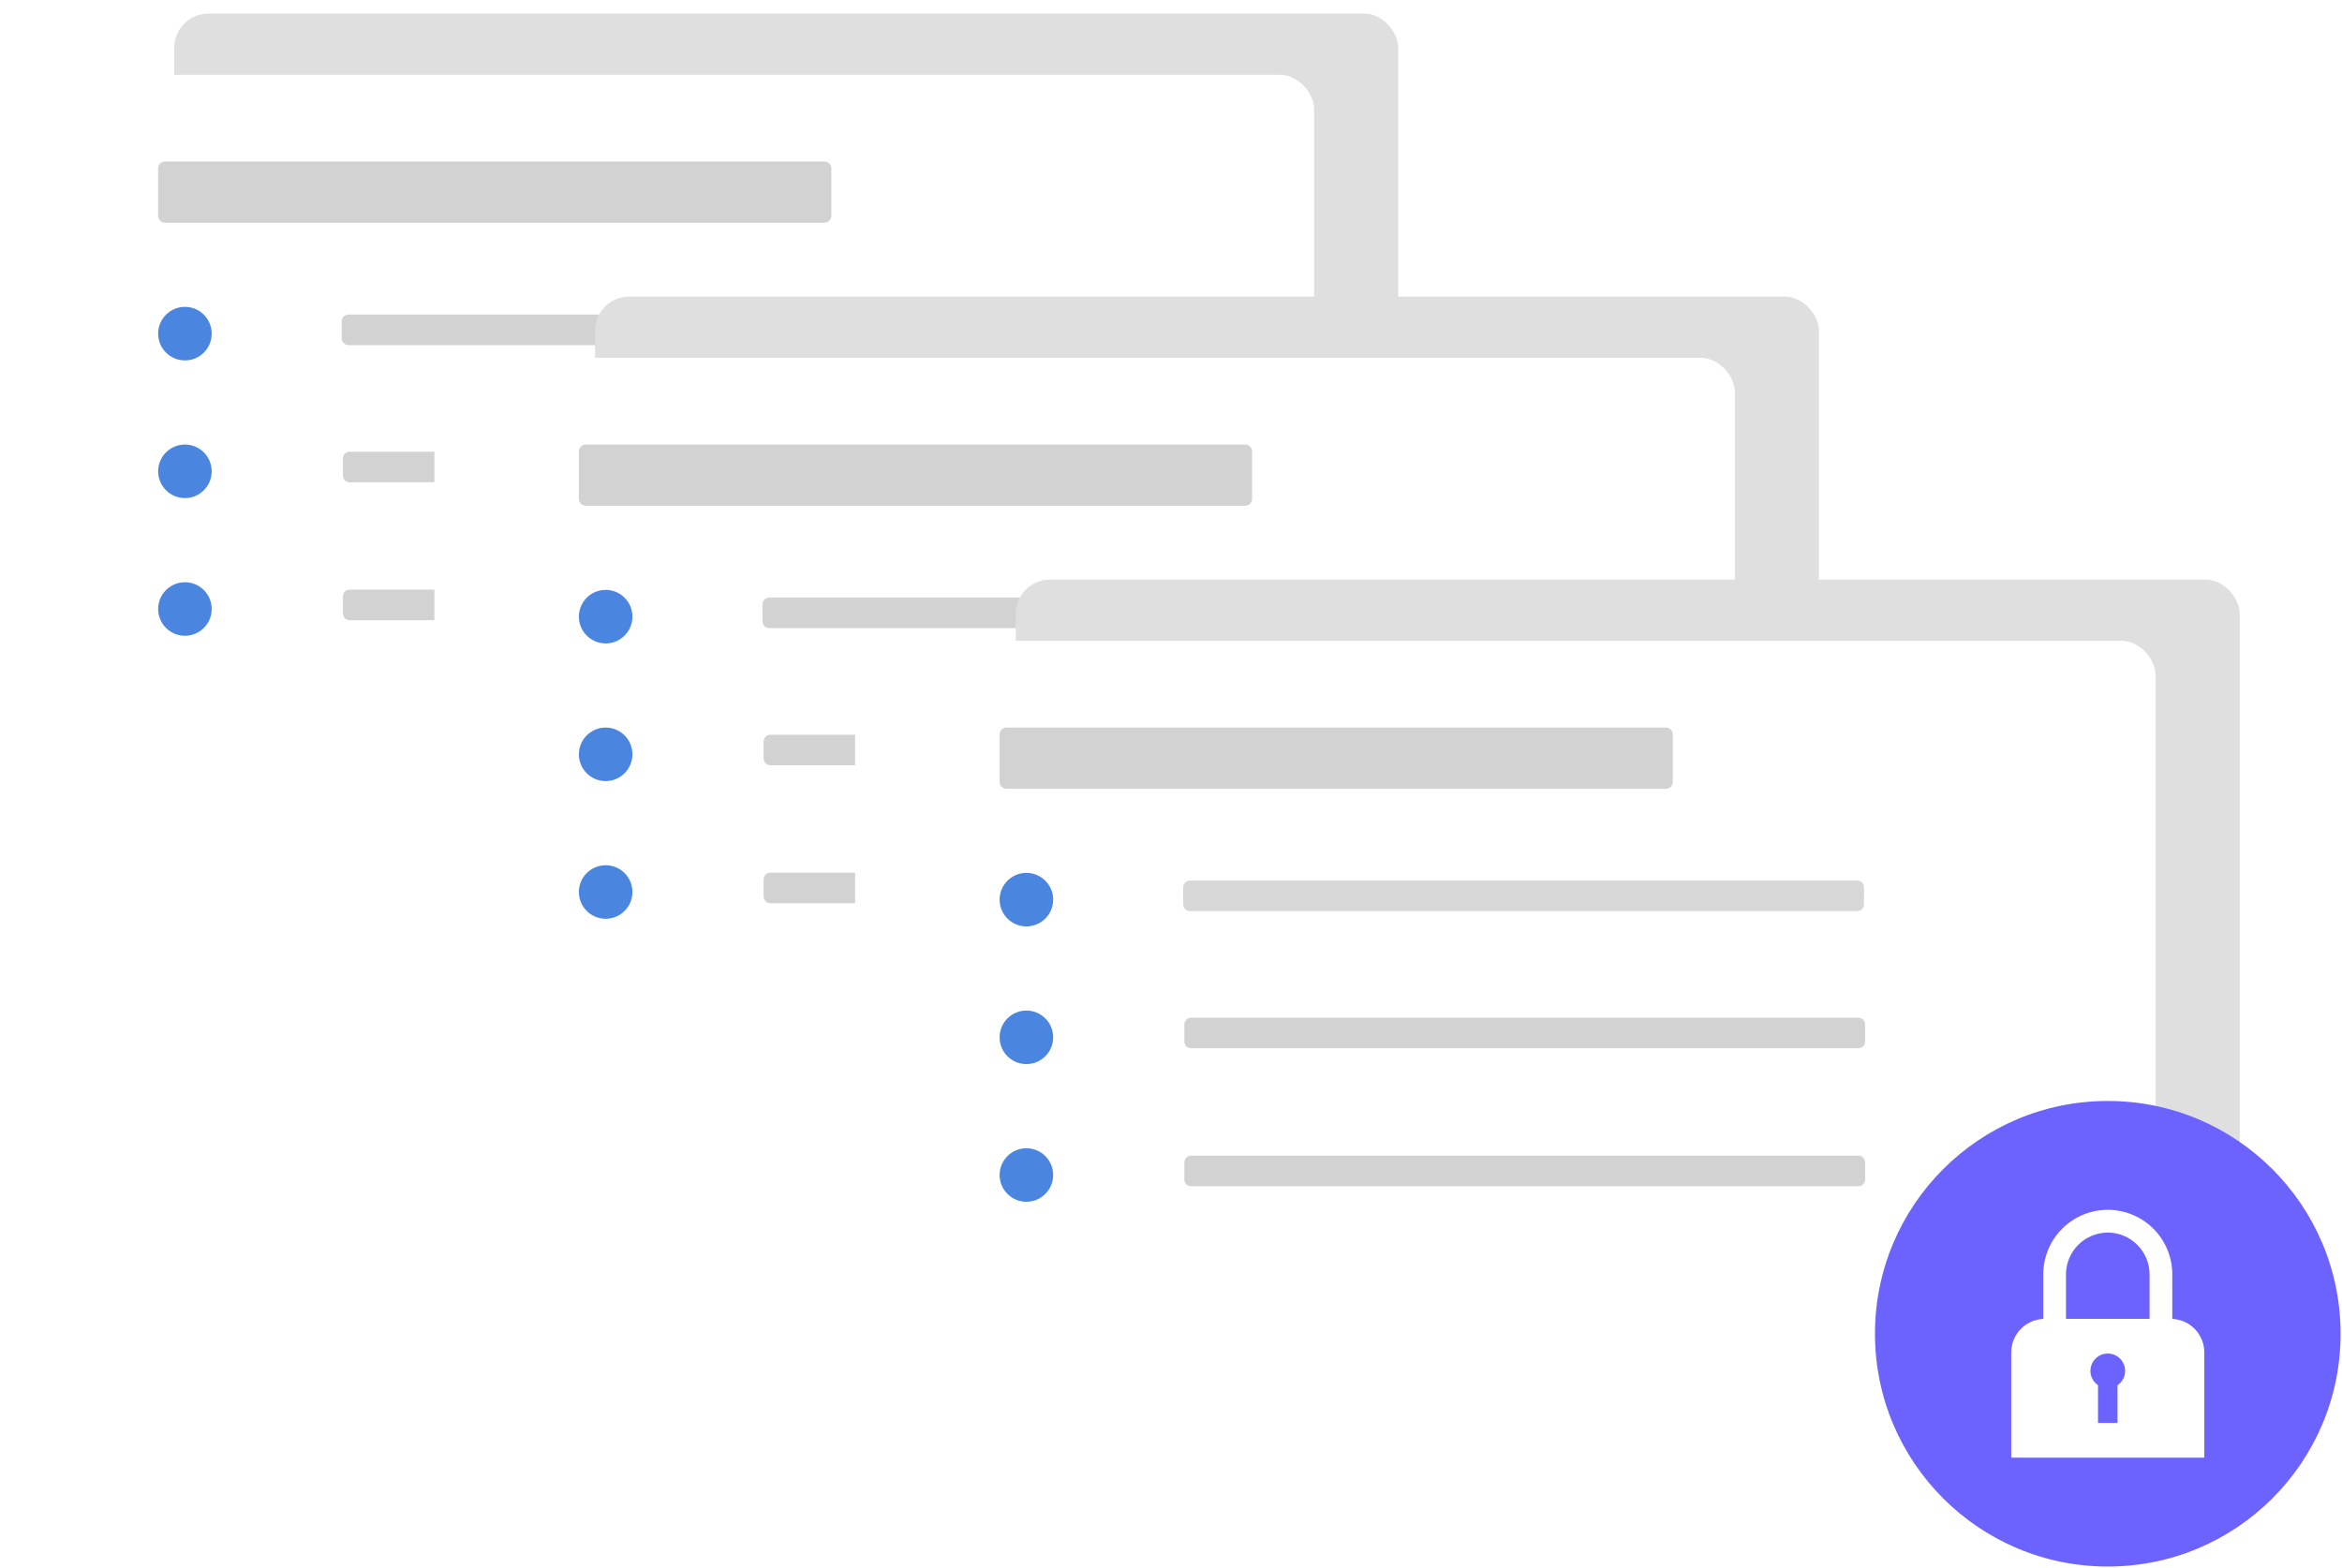 <svg width="687" height="460" viewBox="0 0 687 460" fill="none" xmlns="http://www.w3.org/2000/svg">
<g filter="url(#filter0_d_3529_44)">
<rect x="53.121" y="7" width="359.037" height="201.958" rx="10" fill="#DFDFDF"/>
</g>
<g filter="url(#filter1_d_3529_44)">
<rect x="6" y="24.951" width="381.477" height="201.958" rx="10" fill="white"/>
</g>
<path d="M54.245 105.735C58.582 105.735 62.099 102.219 62.099 97.881C62.099 93.544 58.582 90.027 54.245 90.027C49.907 90.027 46.391 93.544 46.391 97.881C46.391 102.219 49.907 105.735 54.245 105.735Z" fill="#4A85DF"/>
<path d="M54.245 146.126C58.582 146.126 62.099 142.61 62.099 138.272C62.099 133.934 58.582 130.418 54.245 130.418C49.907 130.418 46.391 133.934 46.391 138.272C46.391 142.61 49.907 146.126 54.245 146.126Z" fill="#4A85DF"/>
<path d="M54.245 186.52C58.582 186.52 62.099 183.004 62.099 178.666C62.099 174.329 58.582 170.812 54.245 170.812C49.907 170.812 46.391 174.329 46.391 178.666C46.391 183.004 49.907 186.52 54.245 186.52Z" fill="#4A85DF"/>
<path d="M297.96 92.273H102.246C101.142 92.273 100.246 93.169 100.246 94.273V99.249C100.246 100.354 101.142 101.249 102.246 101.249H297.96C299.065 101.249 299.96 100.354 299.96 99.249V94.273C299.96 93.169 299.065 92.273 297.96 92.273Z" fill="#D2D2D2"/>
<path d="M298.296 132.518H102.582C101.477 132.518 100.582 133.413 100.582 134.518V139.494C100.582 140.598 101.477 141.494 102.582 141.494H298.296C299.401 141.494 300.296 140.598 300.296 139.494V134.518C300.296 133.413 299.401 132.518 298.296 132.518Z" fill="#D2D2D2"/>
<path d="M298.296 172.984H102.582C101.477 172.984 100.582 173.88 100.582 174.984V179.96C100.582 181.065 101.477 181.96 102.582 181.96H298.296C299.401 181.96 300.296 181.065 300.296 179.96V174.984C300.296 173.88 299.401 172.984 298.296 172.984Z" fill="#D2D2D2"/>
<path d="M241.861 47.391H48.391C47.286 47.391 46.391 48.286 46.391 49.391V63.343C46.391 64.447 47.286 65.343 48.391 65.343H241.861C242.966 65.343 243.861 64.447 243.861 63.343V49.391C243.861 48.286 242.966 47.391 241.861 47.391Z" fill="#D2D2D2"/>
<g filter="url(#filter2_d_3529_44)">
<rect x="176.539" y="90.029" width="359.037" height="201.958" rx="10" fill="#DFDFDF"/>
</g>
<g filter="url(#filter3_d_3529_44)">
<rect x="129.418" y="107.98" width="381.477" height="201.958" rx="10" fill="white"/>
</g>
<path d="M177.663 188.765C182 188.765 185.516 185.248 185.516 180.911C185.516 176.573 182 173.057 177.663 173.057C173.325 173.057 169.809 176.573 169.809 180.911C169.809 185.248 173.325 188.765 177.663 188.765Z" fill="#4A85DF"/>
<path d="M177.663 229.155C182 229.155 185.516 225.639 185.516 221.301C185.516 216.964 182 213.447 177.663 213.447C173.325 213.447 169.809 216.964 169.809 221.301C169.809 225.639 173.325 229.155 177.663 229.155Z" fill="#4A85DF"/>
<path d="M177.663 269.55C182 269.55 185.516 266.033 185.516 261.696C185.516 257.358 182 253.842 177.663 253.842C173.325 253.842 169.809 257.358 169.809 261.696C169.809 266.033 173.325 269.55 177.663 269.55Z" fill="#4A85DF"/>
<path d="M421.378 175.303H225.664C224.559 175.303 223.664 176.198 223.664 177.303V182.279C223.664 183.383 224.559 184.279 225.664 184.279H421.378C422.483 184.279 423.378 183.383 423.378 182.279V177.303C423.378 176.198 422.483 175.303 421.378 175.303Z" fill="#D2D2D2"/>
<path d="M421.714 215.547H226C224.895 215.547 224 216.442 224 217.547V222.523C224 223.627 224.895 224.523 226 224.523H421.714C422.819 224.523 423.714 223.627 423.714 222.523V217.547C423.714 216.442 422.819 215.547 421.714 215.547Z" fill="#D2D2D2"/>
<path d="M421.714 256.014H226C224.895 256.014 224 256.909 224 258.014V262.99C224 264.094 224.895 264.99 226 264.99H421.714C422.819 264.99 423.714 264.094 423.714 262.99V258.014C423.714 256.909 422.819 256.014 421.714 256.014Z" fill="#D2D2D2"/>
<path d="M365.279 130.42H171.809C170.704 130.42 169.809 131.315 169.809 132.42V146.372C169.809 147.476 170.704 148.372 171.809 148.372H365.279C366.384 148.372 367.279 147.476 367.279 146.372V132.42C367.279 131.315 366.384 130.42 365.279 130.42Z" fill="#D2D2D2"/>
<g filter="url(#filter4_d_3529_44)">
<rect x="299.957" y="173.053" width="359.037" height="201.958" rx="10" fill="#DFDFDF"/>
</g>
<g filter="url(#filter5_d_3529_44)">
<rect x="252.836" y="191.004" width="381.477" height="201.958" rx="10" fill="white"/>
</g>
<path d="M301.08 271.788C305.418 271.788 308.934 268.272 308.934 263.934C308.934 259.596 305.418 256.08 301.08 256.08C296.743 256.08 293.227 259.596 293.227 263.934C293.227 268.272 296.743 271.788 301.08 271.788Z" fill="#4A85DF"/>
<path d="M301.08 312.179C305.418 312.179 308.934 308.662 308.934 304.325C308.934 299.987 305.418 296.471 301.08 296.471C296.743 296.471 293.227 299.987 293.227 304.325C293.227 308.662 296.743 312.179 301.08 312.179Z" fill="#4A85DF"/>
<path d="M301.08 352.573C305.418 352.573 308.934 349.057 308.934 344.719C308.934 340.382 305.418 336.865 301.08 336.865C296.743 336.865 293.227 340.382 293.227 344.719C293.227 349.057 296.743 352.573 301.08 352.573Z" fill="#4A85DF"/>
<path opacity="0.89" d="M544.796 258.326H349.082C347.977 258.326 347.082 259.222 347.082 260.326V265.302C347.082 266.407 347.977 267.302 349.082 267.302H544.796C545.901 267.302 546.796 266.407 546.796 265.302V260.326C546.796 259.222 545.901 258.326 544.796 258.326Z" fill="#D2D2D2"/>
<path d="M545.132 298.57H349.418C348.313 298.57 347.418 299.466 347.418 300.57V305.546C347.418 306.651 348.313 307.546 349.418 307.546H545.132C546.237 307.546 547.132 306.651 547.132 305.546V300.57C547.132 299.466 546.237 298.57 545.132 298.57Z" fill="#D2D2D2"/>
<path d="M545.132 339.037H349.418C348.313 339.037 347.418 339.933 347.418 341.037V346.013C347.418 347.118 348.313 348.013 349.418 348.013H545.132C546.237 348.013 547.132 347.118 547.132 346.013V341.037C547.132 339.933 546.237 339.037 545.132 339.037Z" fill="#D2D2D2"/>
<path d="M488.697 213.443H295.227C294.122 213.443 293.227 214.339 293.227 215.443V229.395C293.227 230.5 294.122 231.395 295.227 231.395H488.697C489.802 231.395 490.697 230.5 490.697 229.395V215.443C490.697 214.339 489.802 213.443 488.697 213.443Z" fill="#D2D2D2"/>
<path d="M618.293 459.587C656.011 459.587 686.587 429.011 686.587 391.293C686.587 353.576 656.011 323 618.293 323C580.576 323 550 353.576 550 391.293C550 429.011 580.576 459.587 618.293 459.587Z" fill="#6C63FF"/>
<path d="M637.215 386.936V373.869C637.216 371.383 636.728 368.921 635.778 366.624C634.828 364.326 633.435 362.239 631.678 360.48C629.92 358.722 627.834 357.327 625.537 356.375C623.241 355.423 620.779 354.934 618.293 354.934C615.807 354.934 613.346 355.423 611.049 356.375C608.753 357.327 606.666 358.722 604.909 360.48C603.152 362.239 601.759 364.326 600.808 366.624C599.858 368.921 599.37 371.383 599.372 373.869V386.936C596.843 387.05 594.455 388.134 592.705 389.964C590.955 391.793 589.978 394.227 589.977 396.759V427.638H646.61V396.759C646.609 394.227 645.632 391.793 643.882 389.964C642.132 388.134 639.744 387.05 637.215 386.936V386.936ZM618.293 361.609C621.543 361.613 624.659 362.906 626.957 365.204C629.256 367.502 630.548 370.618 630.552 373.869V386.913H606.035V373.869C606.038 370.618 607.331 367.502 609.629 365.204C611.927 362.906 615.043 361.613 618.293 361.609Z" fill="white"/>
<path d="M623.384 402.186C623.385 401.308 623.158 400.445 622.726 399.681C622.295 398.917 621.673 398.277 620.921 397.824C620.169 397.371 619.313 397.12 618.436 397.096C617.558 397.071 616.69 397.274 615.914 397.684C615.138 398.095 614.481 398.699 614.008 399.438C613.534 400.177 613.26 401.026 613.211 401.902C613.162 402.778 613.341 403.653 613.73 404.439C614.119 405.226 614.704 405.899 615.43 406.393V417.458H621.157V406.393C621.843 405.927 622.405 405.3 622.793 404.566C623.182 403.833 623.385 403.016 623.384 402.186V402.186Z" fill="#6C63FF"/>
<defs>
<filter id="filter0_d_3529_44" x="47.121" y="0" width="367.035" height="209.959" filterUnits="userSpaceOnUse" color-interpolation-filters="sRGB">
<feFlood flood-opacity="0" result="BackgroundImageFix"/>
<feColorMatrix in="SourceAlpha" type="matrix" values="0 0 0 0 0 0 0 0 0 0 0 0 0 0 0 0 0 0 127 0" result="hardAlpha"/>
<feOffset dx="-2" dy="-3"/>
<feGaussianBlur stdDeviation="2"/>
<feColorMatrix type="matrix" values="0 0 0 0 0 0 0 0 0 0 0 0 0 0 0 0 0 0 0.1 0"/>
<feBlend mode="normal" in2="BackgroundImageFix" result="effect1_dropShadow_3529_44"/>
<feBlend mode="normal" in="SourceGraphic" in2="effect1_dropShadow_3529_44" result="shape"/>
</filter>
<filter id="filter1_d_3529_44" x="0" y="17.951" width="389.477" height="209.959" filterUnits="userSpaceOnUse" color-interpolation-filters="sRGB">
<feFlood flood-opacity="0" result="BackgroundImageFix"/>
<feColorMatrix in="SourceAlpha" type="matrix" values="0 0 0 0 0 0 0 0 0 0 0 0 0 0 0 0 0 0 127 0" result="hardAlpha"/>
<feOffset dx="-2" dy="-3"/>
<feGaussianBlur stdDeviation="2"/>
<feColorMatrix type="matrix" values="0 0 0 0 0 0 0 0 0 0 0 0 0 0 0 0 0 0 0.1 0"/>
<feBlend mode="normal" in2="BackgroundImageFix" result="effect1_dropShadow_3529_44"/>
<feBlend mode="normal" in="SourceGraphic" in2="effect1_dropShadow_3529_44" result="shape"/>
</filter>
<filter id="filter2_d_3529_44" x="170.539" y="83.029" width="367.035" height="209.959" filterUnits="userSpaceOnUse" color-interpolation-filters="sRGB">
<feFlood flood-opacity="0" result="BackgroundImageFix"/>
<feColorMatrix in="SourceAlpha" type="matrix" values="0 0 0 0 0 0 0 0 0 0 0 0 0 0 0 0 0 0 127 0" result="hardAlpha"/>
<feOffset dx="-2" dy="-3"/>
<feGaussianBlur stdDeviation="2"/>
<feColorMatrix type="matrix" values="0 0 0 0 0 0 0 0 0 0 0 0 0 0 0 0 0 0 0.1 0"/>
<feBlend mode="normal" in2="BackgroundImageFix" result="effect1_dropShadow_3529_44"/>
<feBlend mode="normal" in="SourceGraphic" in2="effect1_dropShadow_3529_44" result="shape"/>
</filter>
<filter id="filter3_d_3529_44" x="123.418" y="100.98" width="389.477" height="209.959" filterUnits="userSpaceOnUse" color-interpolation-filters="sRGB">
<feFlood flood-opacity="0" result="BackgroundImageFix"/>
<feColorMatrix in="SourceAlpha" type="matrix" values="0 0 0 0 0 0 0 0 0 0 0 0 0 0 0 0 0 0 127 0" result="hardAlpha"/>
<feOffset dx="-2" dy="-3"/>
<feGaussianBlur stdDeviation="2"/>
<feColorMatrix type="matrix" values="0 0 0 0 0 0 0 0 0 0 0 0 0 0 0 0 0 0 0.1 0"/>
<feBlend mode="normal" in2="BackgroundImageFix" result="effect1_dropShadow_3529_44"/>
<feBlend mode="normal" in="SourceGraphic" in2="effect1_dropShadow_3529_44" result="shape"/>
</filter>
<filter id="filter4_d_3529_44" x="293.957" y="166.053" width="367.035" height="209.959" filterUnits="userSpaceOnUse" color-interpolation-filters="sRGB">
<feFlood flood-opacity="0" result="BackgroundImageFix"/>
<feColorMatrix in="SourceAlpha" type="matrix" values="0 0 0 0 0 0 0 0 0 0 0 0 0 0 0 0 0 0 127 0" result="hardAlpha"/>
<feOffset dx="-2" dy="-3"/>
<feGaussianBlur stdDeviation="2"/>
<feColorMatrix type="matrix" values="0 0 0 0 0 0 0 0 0 0 0 0 0 0 0 0 0 0 0.1 0"/>
<feBlend mode="normal" in2="BackgroundImageFix" result="effect1_dropShadow_3529_44"/>
<feBlend mode="normal" in="SourceGraphic" in2="effect1_dropShadow_3529_44" result="shape"/>
</filter>
<filter id="filter5_d_3529_44" x="246.836" y="184.004" width="389.477" height="209.959" filterUnits="userSpaceOnUse" color-interpolation-filters="sRGB">
<feFlood flood-opacity="0" result="BackgroundImageFix"/>
<feColorMatrix in="SourceAlpha" type="matrix" values="0 0 0 0 0 0 0 0 0 0 0 0 0 0 0 0 0 0 127 0" result="hardAlpha"/>
<feOffset dx="-2" dy="-3"/>
<feGaussianBlur stdDeviation="2"/>
<feColorMatrix type="matrix" values="0 0 0 0 0 0 0 0 0 0 0 0 0 0 0 0 0 0 0.1 0"/>
<feBlend mode="normal" in2="BackgroundImageFix" result="effect1_dropShadow_3529_44"/>
<feBlend mode="normal" in="SourceGraphic" in2="effect1_dropShadow_3529_44" result="shape"/>
</filter>
</defs>
</svg>
